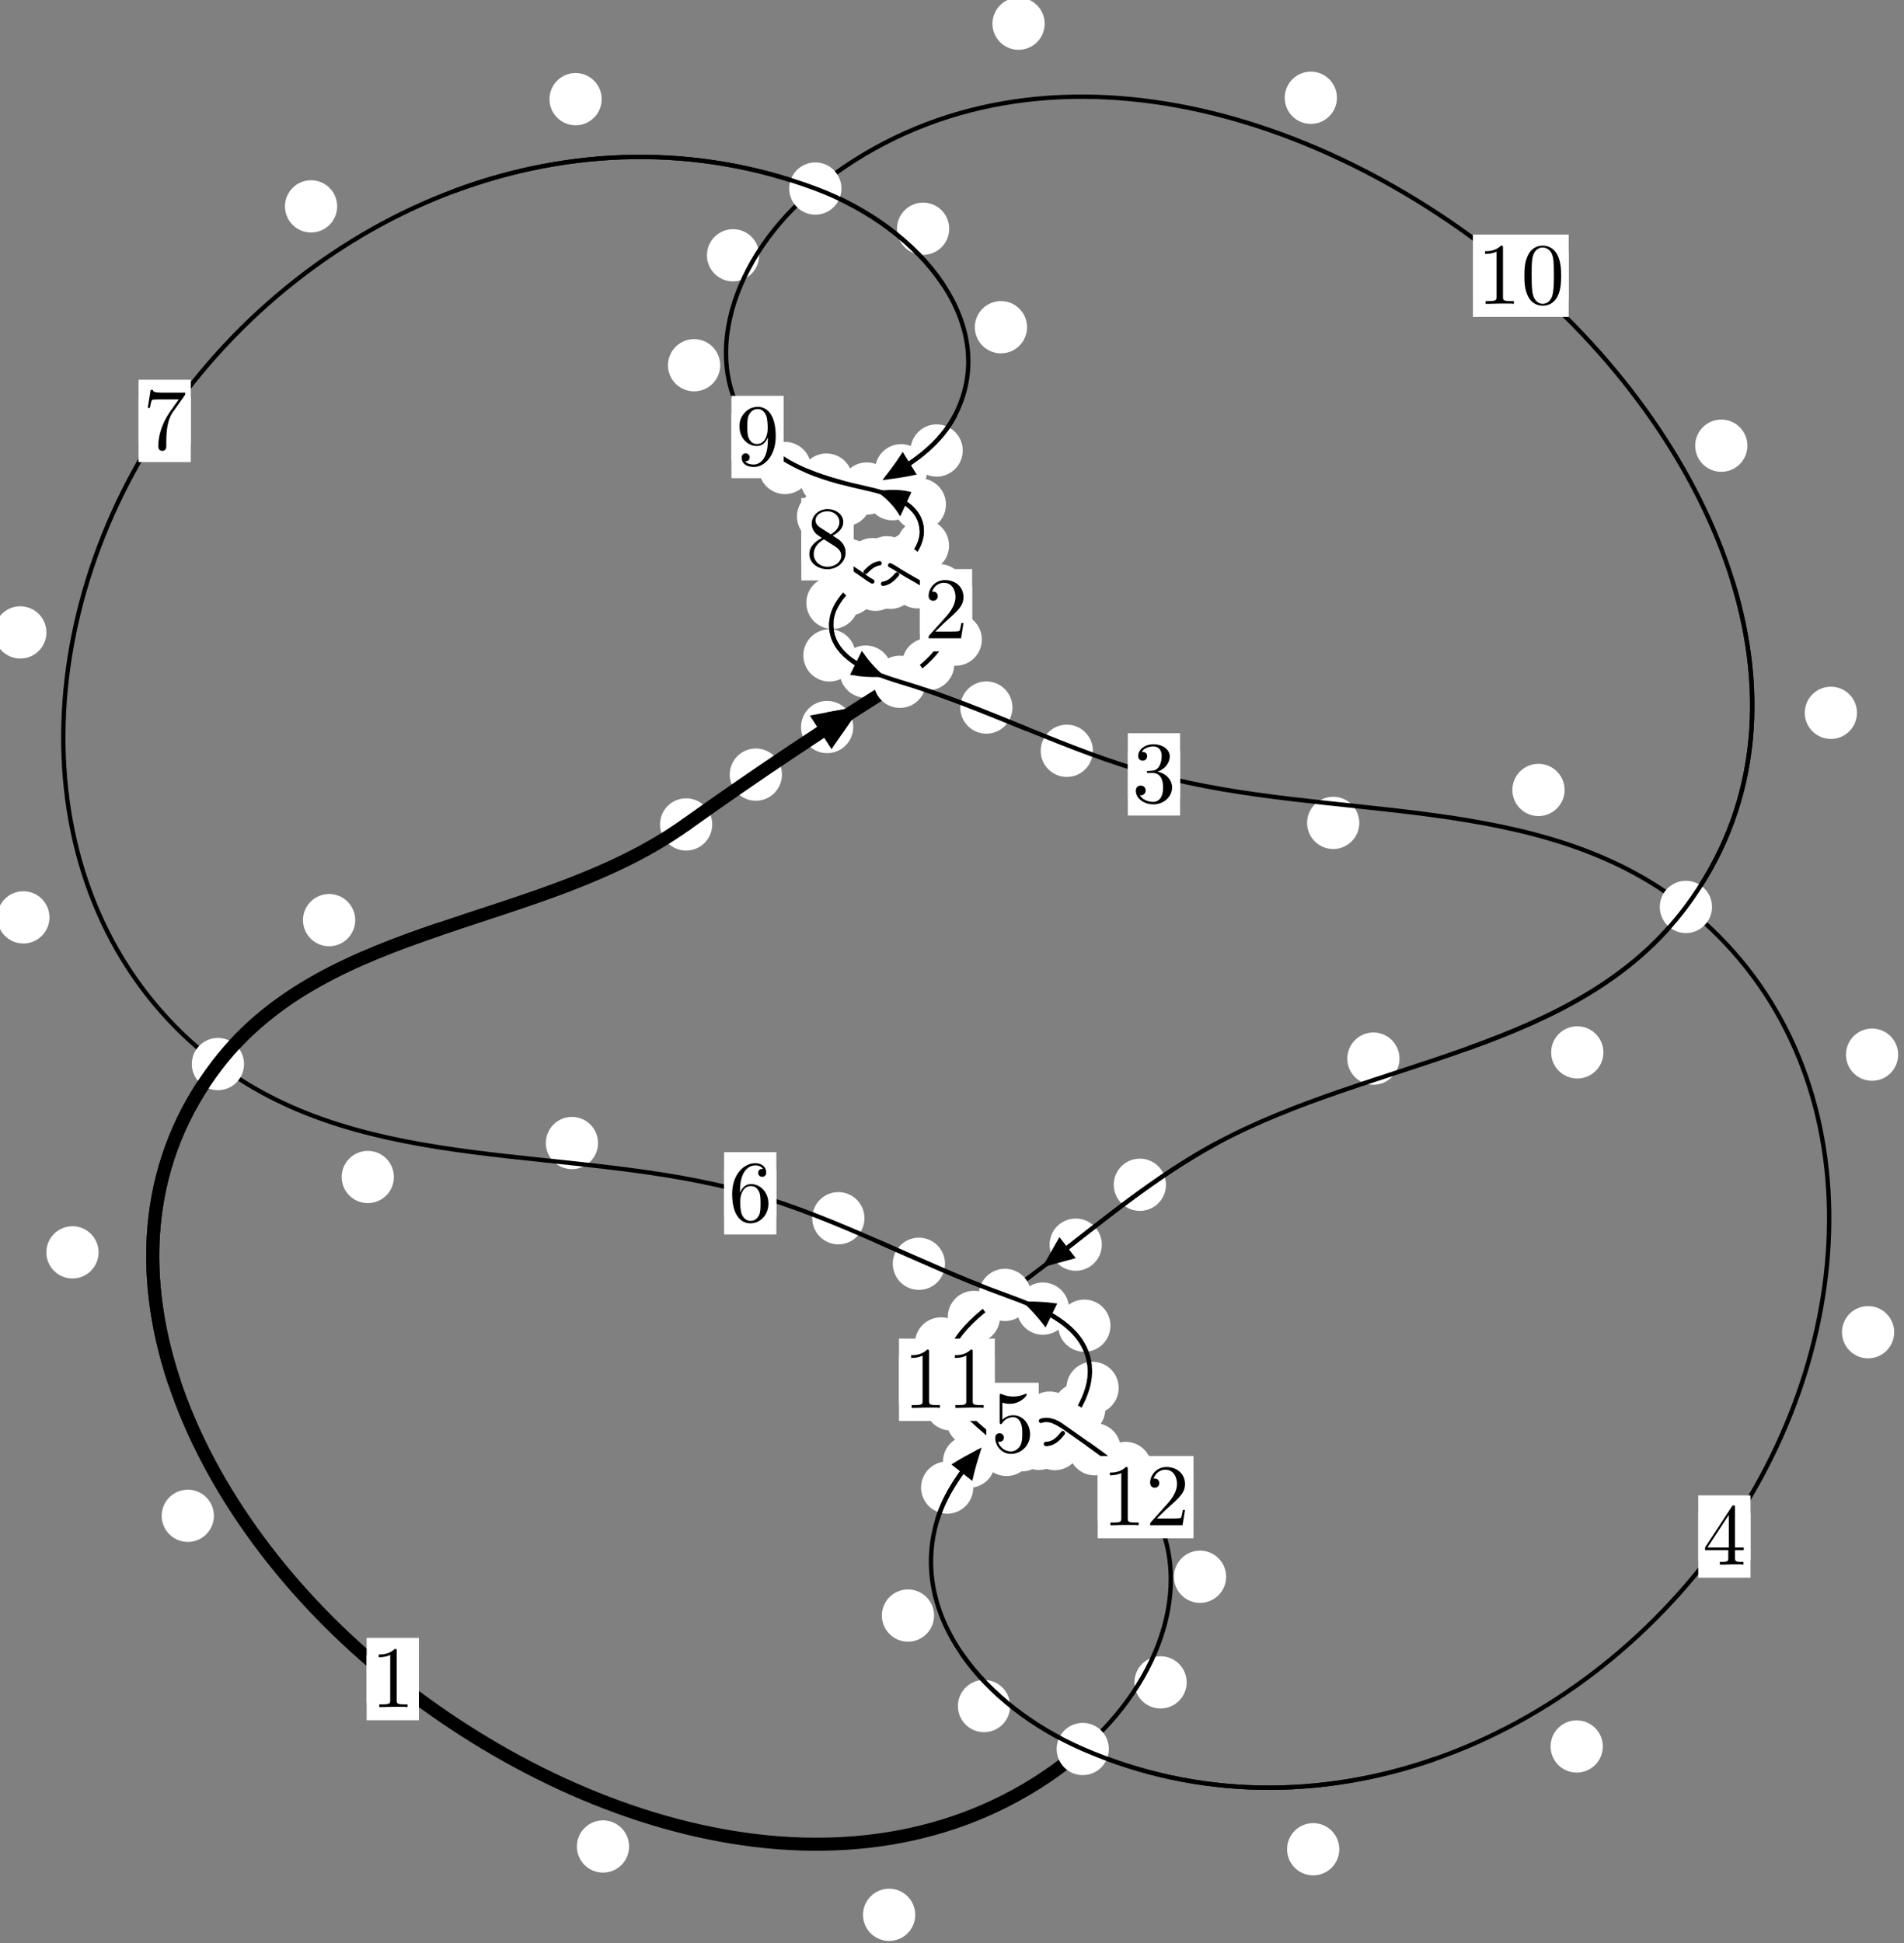 <?xml version="1.0"?>
<!-- Created by MetaPost 1.999 on 2021.07.06:0016 -->
<svg version="1.1" xmlns="http://www.w3.org/2000/svg" xmlns:xlink="http://www.w3.org/1999/xlink" width="217.934" height="222.336" viewBox="0 0 217.934 222.336">
<rect x="0" y="0" width="217.934" height="222.336" fill="#808080" stroke="none"/>
<!-- Original BoundingBox: -103.665878 -144.059128 114.268387 78.277130 -->
  <defs>
    <g transform="scale(0.01,0.01)" id="GLYPHcmr10_48">
      <path style="fill-rule: evenodd;" d="M460 -320C460 -400,455 -480,420 -554C374 -650,292 -666,250 -666C190 -666,117 -640,76 -547C44 -478,39 -400,39 -320C39 -245,43 -155,84 -79C127 2,200 22,249 22C303 22,379 1,423 -94C455 -163,460 -241,460 -320M249 -0C210 -0,151 -25,133 -121C122 -181,122 -273,122 -332C122 -396,122 -462,130 -516C149 -635,224 -644,249 -644C282 -644,348 -626,367 -527C377 -471,377 -395,377 -332C377 -257,377 -189,366 -125C351 -30,294 -0,249 -0"></path>
    </g>
    <g transform="scale(0.01,0.01)" id="GLYPHcmr10_49">
      <path style="fill-rule: evenodd;" d="M294 -640C294 -664,294 -666,271 -666C209 -602,121 -602,89 -602L89 -571C109 -571,168 -571,220 -597L220 -79C220 -43,217 -31,127 -31L95 -31L95 -0L257 -0L130 -3L217 -3L257 -3L297 -3L384 -3L419 -0L419 -31L387 -31C297 -31,294 -42,294 -79"></path>
    </g>
    <g transform="scale(0.01,0.01)" id="GLYPHcmr10_50">
      <path style="fill-rule: evenodd;" d="M127 -77L233 -180C389 -318,449 -372,449 -472C449 -586,359 -666,237 -666C124 -666,50 -574,50 -485C50 -429,100 -429,103 -429C120 -429,155 -441,155 -482C155 -508,137 -534,102 -534C94 -534,92 -534,89 -533C112 -598,166 -635,224 -635C315 -635,358 -554,358 -472C358 -392,308 -313,253 -251L61 -37C50 -26,50 -24,50 -0L421 -0L449 -174L424 -174C419 -144,412 -100,402 -85C395 -77,329 -77,307 -77"></path>
    </g>
    <g transform="scale(0.01,0.01)" id="GLYPHcmr10_51">
      <path style="fill-rule: evenodd;" d="M290 -352C372 -379,430 -449,430 -528C430 -610,342 -666,246 -666C145 -666,69 -606,69 -530C69 -497,91 -478,120 -478C151 -478,171 -500,171 -529C171 -579,124 -579,109 -579C140 -628,206 -641,242 -641C283 -641,338 -619,338 -529C338 -517,336 -459,310 -415C280 -367,246 -364,221 -363C213 -362,189 -360,182 -360C174 -359,167 -358,167 -348C167 -337,174 -337,191 -337L235 -337C317 -337,354 -269,354 -171C354 -35,285 -6,241 -6C198 -6,123 -23,88 -82C123 -77,154 -99,154 -137C154 -173,127 -193,98 -193C74 -193,42 -179,42 -135C42 -44,135 22,244 22C366 22,457 -69,457 -171C457 -253,394 -331,290 -352"></path>
    </g>
    <g transform="scale(0.01,0.01)" id="GLYPHcmr10_52">
      <path style="fill-rule: evenodd;" d="M294 -165L294 -78C294 -42,292 -31,218 -31L197 -31L197 -0L332 -0L238 -3L290 -3L332 -3L374 -3L427 -3L468 -0L468 -31L447 -31C373 -31,371 -42,371 -78L371 -165L471 -165L471 -196L371 -196L371 -651C371 -671,371 -677,355 -677C346 -677,343 -677,335 -665L28 -196L28 -165M300 -196L56 -196L300 -569"></path>
    </g>
    <g transform="scale(0.01,0.01)" id="GLYPHcmr10_53">
      <path style="fill-rule: evenodd;" d="M449 -201C449 -320,367 -420,259 -420C211 -420,168 -404,132 -369L132 -564C152 -558,185 -551,217 -551C340 -551,410 -642,410 -655C410 -661,407 -666,400 -666C399 -666,397 -666,392 -663C372 -654,323 -634,256 -634C216 -634,170 -641,123 -662C115 -665,113 -665,111 -665C101 -665,101 -657,101 -641L101 -345C101 -327,101 -319,115 -319C122 -319,124 -322,128 -328C139 -344,176 -398,257 -398C309 -398,334 -352,342 -334C358 -297,360 -258,360 -208C360 -173,360 -113,336 -71C312 -32,275 -6,229 -6C156 -6,99 -59,82 -118C85 -117,88 -116,99 -116C132 -116,149 -141,149 -165C149 -189,132 -214,99 -214C85 -214,50 -207,50 -161C50 -75,119 22,231 22C347 22,449 -74,449 -201"></path>
    </g>
    <g transform="scale(0.01,0.01)" id="GLYPHcmr10_54">
      <path style="fill-rule: evenodd;" d="M132 -328L132 -352C132 -605,256 -641,307 -641C331 -641,373 -635,395 -601C380 -601,340 -601,340 -556C340 -525,364 -510,386 -510C402 -510,432 -519,432 -558C432 -618,388 -666,305 -666C177 -666,42 -537,42 -316C42 -49,158 22,251 22C362 22,457 -72,457 -204C457 -331,368 -427,257 -427C189 -427,152 -376,132 -328M251 -6C188 -6,158 -66,152 -81C134 -128,134 -208,134 -226C134 -304,166 -404,256 -404C272 -404,318 -404,349 -342C367 -305,367 -254,367 -205C367 -157,367 -107,350 -71C320 -11,274 -6,251 -6"></path>
    </g>
    <g transform="scale(0.01,0.01)" id="GLYPHcmr10_55">
      <path style="fill-rule: evenodd;" d="M476 -609C485 -621,485 -623,485 -644L242 -644C120 -644,118 -657,114 -676L89 -676L56 -470L81 -470C84 -486,93 -549,106 -561C113 -567,191 -567,204 -567L411 -567C400 -551,321 -442,299 -409C209 -274,176 -135,176 -33C176 -23,176 22,222 22C268 22,268 -23,268 -33L268 -84C268 -139,271 -194,279 -248C283 -271,297 -357,341 -419"></path>
    </g>
    <g transform="scale(0.01,0.01)" id="GLYPHcmr10_56">
      <path style="fill-rule: evenodd;" d="M163 -457C117 -487,113 -521,113 -538C113 -599,178 -641,249 -641C322 -641,386 -589,386 -517C386 -460,347 -412,287 -377M309 -362C381 -399,430 -451,430 -517C430 -609,341 -666,250 -666C150 -666,69 -592,69 -499C69 -481,71 -436,113 -389C124 -377,161 -352,186 -335C128 -306,42 -250,42 -151C42 -45,144 22,249 22C362 22,457 -61,457 -168C457 -204,446 -249,408 -291C389 -312,373 -322,309 -362M209 -320L332 -242C360 -223,407 -193,407 -132C407 -58,332 -6,250 -6C164 -6,92 -68,92 -151C92 -209,124 -273,209 -320"></path>
    </g>
    <g transform="scale(0.01,0.01)" id="GLYPHcmr10_57">
      <path style="fill-rule: evenodd;" d="M367 -318L367 -286C367 -52,263 -6,205 -6C188 -6,134 -8,107 -42C151 -42,159 -71,159 -88C159 -119,135 -134,113 -134C97 -134,67 -125,67 -86C67 -19,121 22,206 22C335 22,457 -114,457 -329C457 -598,342 -666,253 -666C198 -666,149 -648,106 -603C65 -558,42 -516,42 -441C42 -316,130 -218,242 -218C303 -218,344 -260,367 -318M243 -241C227 -241,181 -241,150 -304C132 -341,132 -391,132 -440C132 -494,132 -541,153 -578C180 -628,218 -641,253 -641C299 -641,332 -607,349 -562C361 -530,365 -467,365 -421C365 -338,331 -241,243 -241"></path>
    </g>
  </defs>
  <path d="M89.502 88.622C89.502 87.83,89.187 87.069,88.627 86.509C88.066 85.949,87.306 85.634,86.514 85.634C85.721 85.634,84.961 85.949,84.4 86.509C83.84 87.069,83.525 87.83,83.525 88.622C83.525 89.415,83.84 90.175,84.4 90.736C84.961 91.296,85.721 91.611,86.514 91.611C87.306 91.611,88.066 91.296,88.627 90.736C89.187 90.175,89.502 89.415,89.502 88.622Z" style="fill: rgb(100%,100%,100%);stroke: none;"></path>
  <path d="M81.523 94.323C81.523 93.53,81.208 92.77,80.648 92.209C80.087 91.649,79.327 91.334,78.535 91.334C77.742 91.334,76.982 91.649,76.421 92.209C75.861 92.77,75.546 93.53,75.546 94.323C75.546 95.115,75.861 95.876,76.421 96.436C76.982 96.996,77.742 97.311,78.535 97.311C79.327 97.311,80.087 96.996,80.648 96.436C81.208 95.876,81.523 95.115,81.523 94.323Z" style="fill: rgb(100%,100%,100%);stroke: none;"></path>
  <path d="M109.227 75.986C109.227 75.193,108.912 74.433,108.352 73.873C107.791 73.312,107.031 72.997,106.238 72.997C105.446 72.997,104.686 73.312,104.125 73.873C103.565 74.433,103.25 75.193,103.25 75.986C103.25 76.779,103.565 77.539,104.125 78.099C104.686 78.66,105.446 78.975,106.238 78.975C107.031 78.975,107.791 78.66,108.352 78.099C108.912 77.539,109.227 76.779,109.227 75.986Z" style="fill: rgb(100%,100%,100%);stroke: none;"></path>
  <path d="M97.662 83.179C97.662 82.386,97.347 81.626,96.786 81.065C96.226 80.505,95.466 80.19,94.673 80.19C93.88 80.19,93.12 80.505,92.56 81.065C91.999 81.626,91.684 82.386,91.684 83.179C91.684 83.971,91.999 84.731,92.56 85.292C93.12 85.852,93.88 86.167,94.673 86.167C95.466 86.167,96.226 85.852,96.786 85.292C97.347 84.731,97.662 83.971,97.662 83.179Z" style="fill: rgb(100%,100%,100%);stroke: none;"></path>
  <path d="M110.51 67.528C110.51 66.735,110.195 65.975,109.635 65.415C109.074 64.854,108.314 64.539,107.521 64.539C106.729 64.539,105.969 64.854,105.408 65.415C104.848 65.975,104.533 66.735,104.533 67.528C104.533 68.321,104.848 69.081,105.408 69.641C105.969 70.202,106.729 70.517,107.521 70.517C108.314 70.517,109.074 70.202,109.635 69.641C110.195 69.081,110.51 68.321,110.51 67.528Z" style="fill: rgb(100%,100%,100%);stroke: none;"></path>
  <path d="M112.385 73.173C112.385 72.38,112.07 71.62,111.509 71.059C110.949 70.499,110.189 70.184,109.396 70.184C108.603 70.184,107.843 70.499,107.283 71.059C106.722 71.62,106.407 72.38,106.407 73.173C106.407 73.965,106.722 74.725,107.283 75.286C107.843 75.846,108.603 76.161,109.396 76.161C110.189 76.161,110.949 75.846,111.509 75.286C112.07 74.725,112.385 73.965,112.385 73.173Z" style="fill: rgb(100%,100%,100%);stroke: none;"></path>
  <path d="M105.263 64.874C105.263 64.082,104.948 63.321,104.388 62.761C103.827 62.2,103.067 61.886,102.274 61.886C101.482 61.886,100.722 62.2,100.161 62.761C99.601 63.321,99.286 64.082,99.286 64.874C99.286 65.667,99.601 66.427,100.161 66.988C100.722 67.548,101.482 67.863,102.274 67.863C103.067 67.863,103.827 67.548,104.388 66.988C104.948 66.427,105.263 65.667,105.263 64.874Z" style="fill: rgb(100%,100%,100%);stroke: none;"></path>
  <path d="M108.008 66.62C108.008 65.827,107.693 65.067,107.133 64.507C106.572 63.946,105.812 63.631,105.02 63.631C104.227 63.631,103.467 63.946,102.906 64.507C102.346 65.067,102.031 65.827,102.031 66.62C102.031 67.413,102.346 68.173,102.906 68.733C103.467 69.294,104.227 69.609,105.02 69.609C105.812 69.609,106.572 69.294,107.133 68.733C107.693 68.173,108.008 67.413,108.008 66.62Z" style="fill: rgb(100%,100%,100%);stroke: none;"></path>
  <path d="M102.855 64.546C102.855 63.753,102.54 62.993,101.98 62.433C101.419 61.872,100.659 61.557,99.867 61.557C99.074 61.557,98.314 61.872,97.753 62.433C97.193 62.993,96.878 63.753,96.878 64.546C96.878 65.339,97.193 66.099,97.753 66.659C98.314 67.22,99.074 67.535,99.867 67.535C100.659 67.535,101.419 67.22,101.98 66.659C102.54 66.099,102.855 65.339,102.855 64.546Z" style="fill: rgb(100%,100%,100%);stroke: none;"></path>
  <path d="M104.518 64.33C104.518 63.538,104.203 62.778,103.643 62.217C103.082 61.657,102.322 61.342,101.529 61.342C100.737 61.342,99.976 61.657,99.416 62.217C98.855 62.778,98.54 63.538,98.54 64.33C98.54 65.123,98.855 65.883,99.416 66.444C99.976 67.004,100.737 67.319,101.529 67.319C102.322 67.319,103.082 67.004,103.643 66.444C104.203 65.883,104.518 65.123,104.518 64.33Z" style="fill: rgb(100%,100%,100%);stroke: none;"></path>
  <path d="M100.183 67.429C100.183 66.636,99.868 65.876,99.307 65.316C98.747 64.755,97.987 64.44,97.194 64.44C96.401 64.44,95.641 64.755,95.081 65.316C94.52 65.876,94.205 66.636,94.205 67.429C94.205 68.222,94.52 68.982,95.081 69.542C95.641 70.103,96.401 70.418,97.194 70.418C97.987 70.418,98.747 70.103,99.307 69.542C99.868 68.982,100.183 68.222,100.183 67.429Z" style="fill: rgb(100%,100%,100%);stroke: none;"></path>
  <path d="M102.284 65.199C102.284 64.407,101.969 63.646,101.408 63.086C100.848 62.525,100.088 62.211,99.295 62.211C98.502 62.211,97.742 62.525,97.182 63.086C96.621 63.646,96.306 64.407,96.306 65.199C96.306 65.992,96.621 66.752,97.182 67.313C97.742 67.873,98.502 68.188,99.295 68.188C100.088 68.188,100.848 67.873,101.408 67.313C101.969 66.752,102.284 65.992,102.284 65.199Z" style="fill: rgb(100%,100%,100%);stroke: none;"></path>
  <path d="M97.928 74.983C97.928 74.191,97.613 73.43,97.053 72.87C96.492 72.31,95.732 71.995,94.939 71.995C94.147 71.995,93.386 72.31,92.826 72.87C92.266 73.43,91.951 74.191,91.951 74.983C91.951 75.776,92.266 76.536,92.826 77.097C93.386 77.657,94.147 77.972,94.939 77.972C95.732 77.972,96.492 77.657,97.053 77.097C97.613 76.536,97.928 75.776,97.928 74.983Z" style="fill: rgb(100%,100%,100%);stroke: none;"></path>
  <path d="M98.27 68.967C98.27 68.174,97.955 67.414,97.394 66.853C96.834 66.293,96.073 65.978,95.281 65.978C94.488 65.978,93.728 66.293,93.167 66.853C92.607 67.414,92.292 68.174,92.292 68.967C92.292 69.759,92.607 70.519,93.167 71.08C93.728 71.64,94.488 71.955,95.281 71.955C96.073 71.955,96.834 71.64,97.394 71.08C97.955 70.519,98.27 69.759,98.27 68.967Z" style="fill: rgb(100%,100%,100%);stroke: none;"></path>
  <path d="M115.888 80.95C115.888 80.157,115.573 79.397,115.013 78.836C114.452 78.276,113.692 77.961,112.899 77.961C112.107 77.961,111.347 78.276,110.786 78.836C110.226 79.397,109.911 80.157,109.911 80.95C109.911 81.742,110.226 82.503,110.786 83.063C111.347 83.624,112.107 83.938,112.899 83.938C113.692 83.938,114.452 83.624,115.013 83.063C115.573 82.503,115.888 81.742,115.888 80.95Z" style="fill: rgb(100%,100%,100%);stroke: none;"></path>
  <path d="M102.082 76.836C102.082 76.043,101.767 75.283,101.207 74.723C100.646 74.162,99.886 73.847,99.094 73.847C98.301 73.847,97.541 74.162,96.98 74.723C96.42 75.283,96.105 76.043,96.105 76.836C96.105 77.629,96.42 78.389,96.98 78.949C97.541 79.51,98.301 79.825,99.094 79.825C99.886 79.825,100.646 79.51,101.207 78.949C101.767 78.389,102.082 77.629,102.082 76.836Z" style="fill: rgb(100%,100%,100%);stroke: none;"></path>
  <path d="M155.588 94.146C155.588 93.353,155.273 92.593,154.713 92.032C154.152 91.472,153.392 91.157,152.599 91.157C151.807 91.157,151.047 91.472,150.486 92.032C149.926 92.593,149.611 93.353,149.611 94.146C149.611 94.938,149.926 95.698,150.486 96.259C151.047 96.819,151.807 97.134,152.599 97.134C153.392 97.134,154.152 96.819,154.713 96.259C155.273 95.698,155.588 94.938,155.588 94.146Z" style="fill: rgb(100%,100%,100%);stroke: none;"></path>
  <path d="M125.096 85.897C125.096 85.104,124.781 84.344,124.22 83.784C123.66 83.223,122.899 82.908,122.107 82.908C121.314 82.908,120.554 83.223,119.993 83.784C119.433 84.344,119.118 85.104,119.118 85.897C119.118 86.69,119.433 87.45,119.993 88.01C120.554 88.571,121.314 88.886,122.107 88.886C122.899 88.886,123.66 88.571,124.22 88.01C124.781 87.45,125.096 86.69,125.096 85.897Z" style="fill: rgb(100%,100%,100%);stroke: none;"></path>
  <path d="M217.268 120.662C217.268 119.869,216.953 119.109,216.393 118.548C215.832 117.988,215.072 117.673,214.28 117.673C213.487 117.673,212.727 117.988,212.166 118.548C211.606 119.109,211.291 119.869,211.291 120.662C211.291 121.454,211.606 122.214,212.166 122.775C212.727 123.335,213.487 123.65,214.28 123.65C215.072 123.65,215.832 123.335,216.393 122.775C216.953 122.214,217.268 121.454,217.268 120.662Z" style="fill: rgb(100%,100%,100%);stroke: none;"></path>
  <path d="M179.085 90.374C179.085 89.582,178.77 88.822,178.209 88.261C177.649 87.701,176.889 87.386,176.096 87.386C175.303 87.386,174.543 87.701,173.983 88.261C173.422 88.822,173.107 89.582,173.107 90.374C173.107 91.167,173.422 91.927,173.983 92.488C174.543 93.048,175.303 93.363,176.096 93.363C176.889 93.363,177.649 93.048,178.209 92.488C178.77 91.927,179.085 91.167,179.085 90.374Z" style="fill: rgb(100%,100%,100%);stroke: none;"></path>
  <path d="M183.46 199.807C183.46 199.015,183.145 198.255,182.584 197.694C182.024 197.134,181.264 196.819,180.471 196.819C179.678 196.819,178.918 197.134,178.358 197.694C177.797 198.255,177.482 199.015,177.482 199.807C177.482 200.6,177.797 201.36,178.358 201.921C178.918 202.481,179.678 202.796,180.471 202.796C181.264 202.796,182.024 202.481,182.584 201.921C183.145 201.36,183.46 200.6,183.46 199.807Z" style="fill: rgb(100%,100%,100%);stroke: none;"></path>
  <path d="M216.813 152.415C216.813 151.623,216.498 150.863,215.937 150.302C215.377 149.742,214.617 149.427,213.824 149.427C213.031 149.427,212.271 149.742,211.711 150.302C211.15 150.863,210.835 151.623,210.835 152.415C210.835 153.208,211.15 153.968,211.711 154.529C212.271 155.089,213.031 155.404,213.824 155.404C214.617 155.404,215.377 155.089,215.937 154.529C216.498 153.968,216.813 153.208,216.813 152.415Z" style="fill: rgb(100%,100%,100%);stroke: none;"></path>
  <path d="M115.621 195.185C115.621 194.392,115.306 193.632,114.745 193.072C114.185 192.511,113.425 192.196,112.632 192.196C111.839 192.196,111.079 192.511,110.519 193.072C109.958 193.632,109.643 194.392,109.643 195.185C109.643 195.978,109.958 196.738,110.519 197.298C111.079 197.859,111.839 198.174,112.632 198.174C113.425 198.174,114.185 197.859,114.745 197.298C115.306 196.738,115.621 195.978,115.621 195.185Z" style="fill: rgb(100%,100%,100%);stroke: none;"></path>
  <path d="M153.297 211.566C153.297 210.774,152.982 210.014,152.422 209.453C151.861 208.893,151.101 208.578,150.309 208.578C149.516 208.578,148.756 208.893,148.195 209.453C147.635 210.014,147.32 210.774,147.32 211.566C147.32 212.359,147.635 213.119,148.195 213.68C148.756 214.24,149.516 214.555,150.309 214.555C151.101 214.555,151.861 214.24,152.422 213.68C152.982 213.119,153.297 212.359,153.297 211.566Z" style="fill: rgb(100%,100%,100%);stroke: none;"></path>
  <path d="M111.403 170.189C111.403 169.396,111.088 168.636,110.528 168.076C109.967 167.515,109.207 167.2,108.415 167.2C107.622 167.2,106.862 167.515,106.301 168.076C105.741 168.636,105.426 169.396,105.426 170.189C105.426 170.982,105.741 171.742,106.301 172.302C106.862 172.863,107.622 173.178,108.415 173.178C109.207 173.178,109.967 172.863,110.528 172.302C111.088 171.742,111.403 170.982,111.403 170.189Z" style="fill: rgb(100%,100%,100%);stroke: none;"></path>
  <path d="M106.917 184.83C106.917 184.038,106.602 183.277,106.041 182.717C105.481 182.157,104.721 181.842,103.928 181.842C103.135 181.842,102.375 182.157,101.815 182.717C101.254 183.277,100.939 184.038,100.939 184.83C100.939 185.623,101.254 186.383,101.815 186.944C102.375 187.504,103.135 187.819,103.928 187.819C104.721 187.819,105.481 187.504,106.041 186.944C106.602 186.383,106.917 185.623,106.917 184.83Z" style="fill: rgb(100%,100%,100%);stroke: none;"></path>
  <path d="M117.106 163.605C117.106 162.813,116.791 162.052,116.23 161.492C115.67 160.931,114.91 160.617,114.117 160.617C113.324 160.617,112.564 160.931,112.004 161.492C111.443 162.052,111.128 162.813,111.128 163.605C111.128 164.398,111.443 165.158,112.004 165.719C112.564 166.279,113.324 166.594,114.117 166.594C114.91 166.594,115.67 166.279,116.23 165.719C116.791 165.158,117.106 164.398,117.106 163.605Z" style="fill: rgb(100%,100%,100%);stroke: none;"></path>
  <path d="M113.912 167.221C113.912 166.429,113.597 165.668,113.037 165.108C112.476 164.547,111.716 164.232,110.924 164.232C110.131 164.232,109.371 164.547,108.81 165.108C108.25 165.668,107.935 166.429,107.935 167.221C107.935 168.014,108.25 168.774,108.81 169.335C109.371 169.895,110.131 170.21,110.924 170.21C111.716 170.21,112.476 169.895,113.037 169.335C113.597 168.774,113.912 168.014,113.912 167.221Z" style="fill: rgb(100%,100%,100%);stroke: none;"></path>
  <path d="M119.638 162.967C119.638 162.174,119.323 161.414,118.762 160.853C118.202 160.293,117.442 159.978,116.649 159.978C115.856 159.978,115.096 160.293,114.536 160.853C113.975 161.414,113.66 162.174,113.66 162.967C113.66 163.76,113.975 164.52,114.536 165.08C115.096 165.641,115.856 165.956,116.649 165.956C117.442 165.956,118.202 165.641,118.762 165.08C119.323 164.52,119.638 163.76,119.638 162.967Z" style="fill: rgb(100%,100%,100%);stroke: none;"></path>
  <path d="M117.888 162.824C117.888 162.032,117.573 161.272,117.013 160.711C116.452 160.151,115.692 159.836,114.899 159.836C114.107 159.836,113.347 160.151,112.786 160.711C112.226 161.272,111.911 162.032,111.911 162.824C111.911 163.617,112.226 164.377,112.786 164.938C113.347 165.498,114.107 165.813,114.899 165.813C115.692 165.813,116.452 165.498,117.013 164.938C117.573 164.377,117.888 163.617,117.888 162.824Z" style="fill: rgb(100%,100%,100%);stroke: none;"></path>
  <path d="M121.299 164.602C121.299 163.81,120.984 163.049,120.424 162.489C119.863 161.928,119.103 161.614,118.311 161.614C117.518 161.614,116.758 161.928,116.197 162.489C115.637 163.049,115.322 163.81,115.322 164.602C115.322 165.395,115.637 166.155,116.197 166.716C116.758 167.276,117.518 167.591,118.311 167.591C119.103 167.591,119.863 167.276,120.424 166.716C120.984 166.155,121.299 165.395,121.299 164.602Z" style="fill: rgb(100%,100%,100%);stroke: none;"></path>
  <path d="M120.213 163.509C120.213 162.716,119.898 161.956,119.337 161.396C118.777 160.835,118.017 160.52,117.224 160.52C116.431 160.52,115.671 160.835,115.111 161.396C114.55 161.956,114.235 162.716,114.235 163.509C114.235 164.302,114.55 165.062,115.111 165.622C115.671 166.183,116.431 166.498,117.224 166.498C118.017 166.498,118.777 166.183,119.337 165.622C119.898 165.062,120.213 164.302,120.213 163.509Z" style="fill: rgb(100%,100%,100%);stroke: none;"></path>
  <path d="M123.725 165.21C123.725 164.417,123.41 163.657,122.85 163.097C122.289 162.536,121.529 162.221,120.736 162.221C119.944 162.221,119.183 162.536,118.623 163.097C118.063 163.657,117.748 164.417,117.748 165.21C117.748 166.003,118.063 166.763,118.623 167.323C119.183 167.884,119.944 168.199,120.736 168.199C121.529 168.199,122.289 167.884,122.85 167.323C123.41 166.763,123.725 166.003,123.725 165.21Z" style="fill: rgb(100%,100%,100%);stroke: none;"></path>
  <path d="M121.912 165.186C121.912 164.393,121.597 163.633,121.037 163.073C120.476 162.512,119.716 162.197,118.924 162.197C118.131 162.197,117.371 162.512,116.81 163.073C116.25 163.633,115.935 164.393,115.935 165.186C115.935 165.979,116.25 166.739,116.81 167.299C117.371 167.86,118.131 168.175,118.924 168.175C119.716 168.175,120.476 167.86,121.037 167.299C121.597 166.739,121.912 165.979,121.912 165.186Z" style="fill: rgb(100%,100%,100%);stroke: none;"></path>
  <path d="M126.514 161.207C126.514 160.415,126.199 159.654,125.638 159.094C125.078 158.533,124.318 158.219,123.525 158.219C122.732 158.219,121.972 158.533,121.412 159.094C120.851 159.654,120.536 160.415,120.536 161.207C120.536 162,120.851 162.76,121.412 163.321C121.972 163.881,122.732 164.196,123.525 164.196C124.318 164.196,125.078 163.881,125.638 163.321C126.199 162.76,126.514 162,126.514 161.207Z" style="fill: rgb(100%,100%,100%);stroke: none;"></path>
  <path d="M124.425 164.315C124.425 163.523,124.11 162.763,123.55 162.202C122.99 161.642,122.229 161.327,121.437 161.327C120.644 161.327,119.884 161.642,119.323 162.202C118.763 162.763,118.448 163.523,118.448 164.315C118.448 165.108,118.763 165.868,119.323 166.429C119.884 166.989,120.644 167.304,121.437 167.304C122.229 167.304,122.99 166.989,123.55 166.429C124.11 165.868,124.425 165.108,124.425 164.315Z" style="fill: rgb(100%,100%,100%);stroke: none;"></path>
  <path d="M127.103 151.669C127.103 150.877,126.788 150.117,126.227 149.556C125.667 148.996,124.907 148.681,124.114 148.681C123.321 148.681,122.561 148.996,122.001 149.556C121.44 150.117,121.125 150.877,121.125 151.669C121.125 152.462,121.44 153.222,122.001 153.783C122.561 154.343,123.321 154.658,124.114 154.658C124.907 154.658,125.667 154.343,126.227 153.783C126.788 153.222,127.103 152.462,127.103 151.669Z" style="fill: rgb(100%,100%,100%);stroke: none;"></path>
  <path d="M128.046 158.787C128.046 157.994,127.731 157.234,127.17 156.673C126.61 156.113,125.85 155.798,125.057 155.798C124.264 155.798,123.504 156.113,122.944 156.673C122.383 157.234,122.068 157.994,122.068 158.787C122.068 159.579,122.383 160.339,122.944 160.9C123.504 161.46,124.264 161.775,125.057 161.775C125.85 161.775,126.61 161.46,127.17 160.9C127.731 160.339,128.046 159.579,128.046 158.787Z" style="fill: rgb(100%,100%,100%);stroke: none;"></path>
  <path d="M108.166 144.584C108.166 143.792,107.851 143.031,107.291 142.471C106.73 141.91,105.97 141.596,105.177 141.596C104.385 141.596,103.625 141.91,103.064 142.471C102.504 143.031,102.189 143.792,102.189 144.584C102.189 145.377,102.504 146.137,103.064 146.698C103.625 147.258,104.385 147.573,105.177 147.573C105.97 147.573,106.73 147.258,107.291 146.698C107.851 146.137,108.166 145.377,108.166 144.584Z" style="fill: rgb(100%,100%,100%);stroke: none;"></path>
  <path d="M122.357 149.716C122.357 148.923,122.042 148.163,121.481 147.603C120.921 147.042,120.161 146.727,119.368 146.727C118.575 146.727,117.815 147.042,117.255 147.603C116.694 148.163,116.379 148.923,116.379 149.716C116.379 150.509,116.694 151.269,117.255 151.829C117.815 152.39,118.575 152.705,119.368 152.705C120.161 152.705,120.921 152.39,121.481 151.829C122.042 151.269,122.357 150.509,122.357 149.716Z" style="fill: rgb(100%,100%,100%);stroke: none;"></path>
  <path d="M68.452 130.77C68.452 129.978,68.138 129.218,67.577 128.657C67.017 128.097,66.256 127.782,65.464 127.782C64.671 127.782,63.911 128.097,63.35 128.657C62.79 129.218,62.475 129.978,62.475 130.77C62.475 131.563,62.79 132.323,63.35 132.884C63.911 133.444,64.671 133.759,65.464 133.759C66.256 133.759,67.017 133.444,67.577 132.884C68.138 132.323,68.452 131.563,68.452 130.77Z" style="fill: rgb(100%,100%,100%);stroke: none;"></path>
  <path d="M98.948 139.373C98.948 138.581,98.633 137.82,98.073 137.26C97.513 136.7,96.752 136.385,95.96 136.385C95.167 136.385,94.407 136.7,93.846 137.26C93.286 137.82,92.971 138.581,92.971 139.373C92.971 140.166,93.286 140.926,93.846 141.487C94.407 142.047,95.167 142.362,95.96 142.362C96.752 142.362,97.513 142.047,98.073 141.487C98.633 140.926,98.948 140.166,98.948 139.373Z" style="fill: rgb(100%,100%,100%);stroke: none;"></path>
  <path d="M5.66 104.954C5.66 104.161,5.345 103.401,4.784 102.84C4.224 102.28,3.464 101.965,2.671 101.965C1.878 101.965,1.118 102.28,0.557 102.84C-0.003 103.401,-0.318 104.161,-0.318 104.954C-0.318 105.746,-0.003 106.507,0.557 107.067C1.118 107.627,1.878 107.942,2.671 107.942C3.464 107.942,4.224 107.627,4.784 107.067C5.345 106.507,5.66 105.746,5.66 104.954Z" style="fill: rgb(100%,100%,100%);stroke: none;"></path>
  <path d="M45.085 134.658C45.085 133.865,44.77 133.105,44.21 132.545C43.649 131.984,42.889 131.669,42.096 131.669C41.304 131.669,40.543 131.984,39.983 132.545C39.422 133.105,39.108 133.865,39.108 134.658C39.108 135.451,39.422 136.211,39.983 136.771C40.543 137.332,41.304 137.647,42.096 137.647C42.889 137.647,43.649 137.332,44.21 136.771C44.77 136.211,45.085 135.451,45.085 134.658Z" style="fill: rgb(100%,100%,100%);stroke: none;"></path>
  <path d="M38.593 23.61C38.593 22.818,38.279 22.057,37.718 21.497C37.158 20.936,36.397 20.622,35.605 20.622C34.812 20.622,34.052 20.936,33.491 21.497C32.931 22.057,32.616 22.818,32.616 23.61C32.616 24.403,32.931 25.163,33.491 25.724C34.052 26.284,34.812 26.599,35.605 26.599C36.397 26.599,37.158 26.284,37.718 25.724C38.279 25.163,38.593 24.403,38.593 23.61Z" style="fill: rgb(100%,100%,100%);stroke: none;"></path>
  <path d="M5.312 72.353C5.312 71.56,4.997 70.8,4.436 70.24C3.876 69.679,3.116 69.364,2.323 69.364C1.53 69.364,0.77 69.679,0.21 70.24C-0.351 70.8,-0.666 71.56,-0.666 72.353C-0.666 73.146,-0.351 73.906,0.21 74.466C0.77 75.027,1.53 75.342,2.323 75.342C3.116 75.342,3.876 75.027,4.436 74.466C4.997 73.906,5.312 73.146,5.312 72.353Z" style="fill: rgb(100%,100%,100%);stroke: none;"></path>
  <path d="M108.649 26.168C108.649 25.375,108.334 24.615,107.773 24.055C107.213 23.494,106.453 23.179,105.66 23.179C104.867 23.179,104.107 23.494,103.547 24.055C102.986 24.615,102.671 25.375,102.671 26.168C102.671 26.961,102.986 27.721,103.547 28.281C104.107 28.842,104.867 29.157,105.66 29.157C106.453 29.157,107.213 28.842,107.773 28.281C108.334 27.721,108.649 26.961,108.649 26.168Z" style="fill: rgb(100%,100%,100%);stroke: none;"></path>
  <path d="M68.871 11.345C68.871 10.552,68.556 9.792,67.995 9.232C67.435 8.671,66.675 8.356,65.882 8.356C65.089 8.356,64.329 8.671,63.769 9.232C63.208 9.792,62.893 10.552,62.893 11.345C62.893 12.138,63.208 12.898,63.769 13.458C64.329 14.019,65.089 14.334,65.882 14.334C66.675 14.334,67.435 14.019,67.995 13.458C68.556 12.898,68.871 12.138,68.871 11.345Z" style="fill: rgb(100%,100%,100%);stroke: none;"></path>
  <path d="M110.197 51.542C110.197 50.749,109.882 49.989,109.321 49.428C108.761 48.868,108.001 48.553,107.208 48.553C106.415 48.553,105.655 48.868,105.095 49.428C104.534 49.989,104.219 50.749,104.219 51.542C104.219 52.334,104.534 53.094,105.095 53.655C105.655 54.215,106.415 54.53,107.208 54.53C108.001 54.53,108.761 54.215,109.321 53.655C109.882 53.094,110.197 52.334,110.197 51.542Z" style="fill: rgb(100%,100%,100%);stroke: none;"></path>
  <path d="M117.559 37.435C117.559 36.643,117.244 35.882,116.683 35.322C116.123 34.762,115.362 34.447,114.57 34.447C113.777 34.447,113.017 34.762,112.456 35.322C111.896 35.882,111.581 36.643,111.581 37.435C111.581 38.228,111.896 38.988,112.456 39.549C113.017 40.109,113.777 40.424,114.57 40.424C115.362 40.424,116.123 40.109,116.683 39.549C117.244 38.988,117.559 38.228,117.559 37.435Z" style="fill: rgb(100%,100%,100%);stroke: none;"></path>
  <path d="M99.706 57.213C99.706 56.42,99.391 55.66,98.831 55.1C98.27 54.539,97.51 54.224,96.717 54.224C95.925 54.224,95.164 54.539,94.604 55.1C94.043 55.66,93.728 56.42,93.728 57.213C93.728 58.006,94.043 58.766,94.604 59.326C95.164 59.887,95.925 60.202,96.717 60.202C97.51 60.202,98.27 59.887,98.831 59.326C99.391 58.766,99.706 58.006,99.706 57.213Z" style="fill: rgb(100%,100%,100%);stroke: none;"></path>
  <path d="M106.134 53.8C106.134 53.007,105.819 52.247,105.259 51.687C104.698 51.126,103.938 50.811,103.146 50.811C102.353 50.811,101.593 51.126,101.032 51.687C100.472 52.247,100.157 53.007,100.157 53.8C100.157 54.593,100.472 55.353,101.032 55.913C101.593 56.474,102.353 56.789,103.146 56.789C103.938 56.789,104.698 56.474,105.259 55.913C105.819 55.353,106.134 54.593,106.134 53.8Z" style="fill: rgb(100%,100%,100%);stroke: none;"></path>
  <path d="M98.076 63.667C98.076 62.874,97.761 62.114,97.201 61.553C96.64 60.993,95.88 60.678,95.087 60.678C94.295 60.678,93.535 60.993,92.974 61.553C92.414 62.114,92.099 62.874,92.099 63.667C92.099 64.459,92.414 65.219,92.974 65.78C93.535 66.34,94.295 66.655,95.087 66.655C95.88 66.655,96.64 66.34,97.201 65.78C97.761 65.219,98.076 64.459,98.076 63.667Z" style="fill: rgb(100%,100%,100%);stroke: none;"></path>
  <path d="M97.199 59.084C97.199 58.291,96.885 57.531,96.324 56.971C95.764 56.41,95.003 56.095,94.211 56.095C93.418 56.095,92.658 56.41,92.097 56.971C91.537 57.531,91.222 58.291,91.222 59.084C91.222 59.877,91.537 60.637,92.097 61.197C92.658 61.758,93.418 62.073,94.211 62.073C95.003 62.073,95.764 61.758,96.324 61.197C96.885 60.637,97.199 59.877,97.199 59.084Z" style="fill: rgb(100%,100%,100%);stroke: none;"></path>
  <path d="M102.446 66.303C102.446 65.511,102.131 64.751,101.57 64.19C101.01 63.63,100.25 63.315,99.457 63.315C98.664 63.315,97.904 63.63,97.344 64.19C96.783 64.751,96.468 65.511,96.468 66.303C96.468 67.096,96.783 67.856,97.344 68.417C97.904 68.977,98.664 69.292,99.457 69.292C100.25 69.292,101.01 68.977,101.57 68.417C102.131 67.856,102.446 67.096,102.446 66.303Z" style="fill: rgb(100%,100%,100%);stroke: none;"></path>
  <path d="M100.089 64.633C100.089 63.84,99.774 63.08,99.213 62.52C98.653 61.959,97.893 61.644,97.1 61.644C96.307 61.644,95.547 61.959,94.987 62.52C94.426 63.08,94.111 63.84,94.111 64.633C94.111 65.426,94.426 66.186,94.987 66.746C95.547 67.307,96.307 67.622,97.1 67.622C97.893 67.622,98.653 67.307,99.213 66.746C99.774 66.186,100.089 65.426,100.089 64.633Z" style="fill: rgb(100%,100%,100%);stroke: none;"></path>
  <path d="M104.894 66.679C104.894 65.887,104.579 65.127,104.019 64.566C103.458 64.006,102.698 63.691,101.906 63.691C101.113 63.691,100.353 64.006,99.792 64.566C99.232 65.127,98.917 65.887,98.917 66.679C98.917 67.472,99.232 68.232,99.792 68.793C100.353 69.353,101.113 69.668,101.906 69.668C102.698 69.668,103.458 69.353,104.019 68.793C104.579 68.232,104.894 67.472,104.894 66.679Z" style="fill: rgb(100%,100%,100%);stroke: none;"></path>
  <path d="M103.19 66.902C103.19 66.109,102.875 65.349,102.315 64.789C101.754 64.228,100.994 63.913,100.201 63.913C99.409 63.913,98.648 64.228,98.088 64.789C97.528 65.349,97.213 66.109,97.213 66.902C97.213 67.695,97.528 68.455,98.088 69.015C98.648 69.576,99.409 69.891,100.201 69.891C100.994 69.891,101.754 69.576,102.315 69.015C102.875 68.455,103.19 67.695,103.19 66.902Z" style="fill: rgb(100%,100%,100%);stroke: none;"></path>
  <path d="M107.195 63.886C107.195 63.094,106.88 62.334,106.32 61.773C105.759 61.213,104.999 60.898,104.206 60.898C103.414 60.898,102.654 61.213,102.093 61.773C101.533 62.334,101.218 63.094,101.218 63.886C101.218 64.679,101.533 65.439,102.093 66C102.654 66.56,103.414 66.875,104.206 66.875C104.999 66.875,105.759 66.56,106.32 66C106.88 65.439,107.195 64.679,107.195 63.886Z" style="fill: rgb(100%,100%,100%);stroke: none;"></path>
  <path d="M105.454 65.979C105.454 65.186,105.139 64.426,104.578 63.865C104.018 63.305,103.258 62.99,102.465 62.99C101.672 62.99,100.912 63.305,100.352 63.865C99.791 64.426,99.476 65.186,99.476 65.979C99.476 66.771,99.791 67.531,100.352 68.092C100.912 68.652,101.672 68.967,102.465 68.967C103.258 68.967,104.018 68.652,104.578 68.092C105.139 67.531,105.454 66.771,105.454 65.979Z" style="fill: rgb(100%,100%,100%);stroke: none;"></path>
  <path d="M108.275 57.716C108.275 56.923,107.96 56.163,107.399 55.602C106.839 55.042,106.079 54.727,105.286 54.727C104.493 54.727,103.733 55.042,103.173 55.602C102.612 56.163,102.297 56.923,102.297 57.716C102.297 58.508,102.612 59.268,103.173 59.829C103.733 60.389,104.493 60.704,105.286 60.704C106.079 60.704,106.839 60.389,107.399 59.829C107.96 59.268,108.275 58.508,108.275 57.716Z" style="fill: rgb(100%,100%,100%);stroke: none;"></path>
  <path d="M108.631 62.417C108.631 61.625,108.316 60.864,107.756 60.304C107.195 59.743,106.435 59.428,105.642 59.428C104.85 59.428,104.09 59.743,103.529 60.304C102.969 60.864,102.654 61.625,102.654 62.417C102.654 63.21,102.969 63.97,103.529 64.531C104.09 65.091,104.85 65.406,105.642 65.406C106.435 65.406,107.195 65.091,107.756 64.531C108.316 63.97,108.631 63.21,108.631 62.417Z" style="fill: rgb(100%,100%,100%);stroke: none;"></path>
  <path d="M97.581 54.866C97.581 54.074,97.266 53.314,96.706 52.753C96.145 52.193,95.385 51.878,94.593 51.878C93.8 51.878,93.04 52.193,92.479 52.753C91.919 53.314,91.604 54.074,91.604 54.866C91.604 55.659,91.919 56.419,92.479 56.98C93.04 57.54,93.8 57.855,94.593 57.855C95.385 57.855,96.145 57.54,96.706 56.98C97.266 56.419,97.581 55.659,97.581 54.866Z" style="fill: rgb(100%,100%,100%);stroke: none;"></path>
  <path d="M105.14 56.542C105.14 55.749,104.825 54.989,104.264 54.428C103.704 53.868,102.944 53.553,102.151 53.553C101.358 53.553,100.598 53.868,100.038 54.428C99.477 54.989,99.162 55.749,99.162 56.542C99.162 57.334,99.477 58.095,100.038 58.655C100.598 59.215,101.358 59.53,102.151 59.53C102.944 59.53,103.704 59.215,104.264 58.655C104.825 58.095,105.14 57.334,105.14 56.542Z" style="fill: rgb(100%,100%,100%);stroke: none;"></path>
  <path d="M82.435 41.788C82.435 40.995,82.12 40.235,81.56 39.675C80.999 39.114,80.239 38.799,79.446 38.799C78.654 38.799,77.894 39.114,77.333 39.675C76.773 40.235,76.458 40.995,76.458 41.788C76.458 42.581,76.773 43.341,77.333 43.901C77.894 44.462,78.654 44.777,79.446 44.777C80.239 44.777,80.999 44.462,81.56 43.901C82.12 43.341,82.435 42.581,82.435 41.788Z" style="fill: rgb(100%,100%,100%);stroke: none;"></path>
  <path d="M92.836 53.543C92.836 52.75,92.522 51.99,91.961 51.429C91.401 50.869,90.64 50.554,89.848 50.554C89.055 50.554,88.295 50.869,87.734 51.429C87.174 51.99,86.859 52.75,86.859 53.543C86.859 54.335,87.174 55.095,87.734 55.656C88.295 56.216,89.055 56.531,89.848 56.531C90.64 56.531,91.401 56.216,91.961 55.656C92.522 55.095,92.836 54.335,92.836 53.543Z" style="fill: rgb(100%,100%,100%);stroke: none;"></path>
  <path d="M119.573 2.712C119.573 1.919,119.258 1.159,118.698 0.598C118.138 0.038,117.377 -0.277,116.585 -0.277C115.792 -0.277,115.032 0.038,114.471 0.598C113.911 1.159,113.596 1.919,113.596 2.712C113.596 3.504,113.911 4.264,114.471 4.825C115.032 5.385,115.792 5.7,116.585 5.7C117.377 5.7,118.138 5.385,118.698 4.825C119.258 4.264,119.573 3.504,119.573 2.712Z" style="fill: rgb(100%,100%,100%);stroke: none;"></path>
  <path d="M86.896 29.207C86.896 28.414,86.581 27.654,86.02 27.093C85.46 26.533,84.7 26.218,83.907 26.218C83.114 26.218,82.354 26.533,81.794 27.093C81.233 27.654,80.918 28.414,80.918 29.207C80.918 29.999,81.233 30.76,81.794 31.32C82.354 31.88,83.114 32.195,83.907 32.195C84.7 32.195,85.46 31.88,86.02 31.32C86.581 30.76,86.896 29.999,86.896 29.207Z" style="fill: rgb(100%,100%,100%);stroke: none;"></path>
  <path d="M200.01 50.99C200.01 50.198,199.695 49.437,199.134 48.877C198.574 48.316,197.814 48.002,197.021 48.002C196.228 48.002,195.468 48.316,194.908 48.877C194.347 49.437,194.032 50.198,194.032 50.99C194.032 51.783,194.347 52.543,194.908 53.104C195.468 53.664,196.228 53.979,197.021 53.979C197.814 53.979,198.574 53.664,199.134 53.104C199.695 52.543,200.01 51.783,200.01 50.99Z" style="fill: rgb(100%,100%,100%);stroke: none;"></path>
  <path d="M153.027 11.186C153.027 10.394,152.712 9.633,152.152 9.073C151.591 8.512,150.831 8.198,150.038 8.198C149.246 8.198,148.486 8.512,147.925 9.073C147.365 9.633,147.05 10.394,147.05 11.186C147.05 11.979,147.365 12.739,147.925 13.3C148.486 13.86,149.246 14.175,150.038 14.175C150.831 14.175,151.591 13.86,152.152 13.3C152.712 12.739,153.027 11.979,153.027 11.186Z" style="fill: rgb(100%,100%,100%);stroke: none;"></path>
  <path d="M183.525 120.402C183.525 119.609,183.21 118.849,182.649 118.289C182.089 117.728,181.329 117.413,180.536 117.413C179.743 117.413,178.983 117.728,178.423 118.289C177.862 118.849,177.547 119.609,177.547 120.402C177.547 121.195,177.862 121.955,178.423 122.515C178.983 123.076,179.743 123.391,180.536 123.391C181.329 123.391,182.089 123.076,182.649 122.515C183.21 121.955,183.525 121.195,183.525 120.402Z" style="fill: rgb(100%,100%,100%);stroke: none;"></path>
  <path d="M212.553 81.552C212.553 80.759,212.238 79.999,211.677 79.439C211.117 78.878,210.357 78.563,209.564 78.563C208.771 78.563,208.011 78.878,207.451 79.439C206.89 79.999,206.575 80.759,206.575 81.552C206.575 82.345,206.89 83.105,207.451 83.665C208.011 84.226,208.771 84.541,209.564 84.541C210.357 84.541,211.117 84.226,211.677 83.665C212.238 83.105,212.553 82.345,212.553 81.552Z" style="fill: rgb(100%,100%,100%);stroke: none;"></path>
  <path d="M133.457 135.545C133.457 134.752,133.142 133.992,132.581 133.432C132.021 132.871,131.261 132.556,130.468 132.556C129.675 132.556,128.915 132.871,128.355 133.432C127.794 133.992,127.479 134.752,127.479 135.545C127.479 136.338,127.794 137.098,128.355 137.658C128.915 138.219,129.675 138.534,130.468 138.534C131.261 138.534,132.021 138.219,132.581 137.658C133.142 137.098,133.457 136.338,133.457 135.545Z" style="fill: rgb(100%,100%,100%);stroke: none;"></path>
  <path d="M160.188 121.113C160.188 120.32,159.873 119.56,159.313 118.999C158.752 118.439,157.992 118.124,157.199 118.124C156.407 118.124,155.647 118.439,155.086 118.999C154.526 119.56,154.211 120.32,154.211 121.113C154.211 121.905,154.526 122.665,155.086 123.226C155.647 123.786,156.407 124.101,157.199 124.101C157.992 124.101,158.752 123.786,159.313 123.226C159.873 122.665,160.188 121.905,160.188 121.113Z" style="fill: rgb(100%,100%,100%);stroke: none;"></path>
  <path d="M114.465 150.666C114.465 149.873,114.15 149.113,113.59 148.552C113.029 147.992,112.269 147.677,111.476 147.677C110.684 147.677,109.924 147.992,109.363 148.552C108.803 149.113,108.488 149.873,108.488 150.666C108.488 151.458,108.803 152.218,109.363 152.779C109.924 153.339,110.684 153.654,111.476 153.654C112.269 153.654,113.029 153.339,113.59 152.779C114.15 152.218,114.465 151.458,114.465 150.666Z" style="fill: rgb(100%,100%,100%);stroke: none;"></path>
  <path d="M126.116 142.397C126.116 141.604,125.801 140.844,125.24 140.283C124.68 139.723,123.92 139.408,123.127 139.408C122.334 139.408,121.574 139.723,121.014 140.283C120.453 140.844,120.138 141.604,120.138 142.397C120.138 143.189,120.453 143.95,121.014 144.51C121.574 145.07,122.334 145.385,123.127 145.385C123.92 145.385,124.68 145.07,125.24 144.51C125.801 143.95,126.116 143.189,126.116 142.397Z" style="fill: rgb(100%,100%,100%);stroke: none;"></path>
  <path d="M111.824 160.671C111.824 159.878,111.509 159.118,110.949 158.557C110.388 157.997,109.628 157.682,108.835 157.682C108.043 157.682,107.282 157.997,106.722 158.557C106.161 159.118,105.847 159.878,105.847 160.671C105.847 161.463,106.161 162.224,106.722 162.784C107.282 163.345,108.043 163.66,108.835 163.66C109.628 163.66,110.388 163.345,110.949 162.784C111.509 162.224,111.824 161.463,111.824 160.671Z" style="fill: rgb(100%,100%,100%);stroke: none;"></path>
  <path d="M110.7 153.699C110.7 152.906,110.385 152.146,109.825 151.585C109.264 151.025,108.504 150.71,107.711 150.71C106.919 150.71,106.158 151.025,105.598 151.585C105.038 152.146,104.723 152.906,104.723 153.699C104.723 154.491,105.038 155.251,105.598 155.812C106.158 156.372,106.919 156.687,107.711 156.687C108.504 156.687,109.264 156.372,109.825 155.812C110.385 155.251,110.7 154.491,110.7 153.699Z" style="fill: rgb(100%,100%,100%);stroke: none;"></path>
  <path d="M117.258 165.105C117.258 164.312,116.943 163.552,116.382 162.992C115.822 162.431,115.062 162.116,114.269 162.116C113.476 162.116,112.716 162.431,112.156 162.992C111.595 163.552,111.28 164.312,111.28 165.105C111.28 165.898,111.595 166.658,112.156 167.218C112.716 167.779,113.476 168.094,114.269 168.094C115.062 168.094,115.822 167.779,116.382 167.218C116.943 166.658,117.258 165.898,117.258 165.105Z" style="fill: rgb(100%,100%,100%);stroke: none;"></path>
  <path d="M114.305 162.478C114.305 161.685,113.99 160.925,113.429 160.364C112.869 159.804,112.109 159.489,111.316 159.489C110.523 159.489,109.763 159.804,109.203 160.364C108.642 160.925,108.327 161.685,108.327 162.478C108.327 163.27,108.642 164.03,109.203 164.591C109.763 165.151,110.523 165.466,111.316 165.466C112.109 165.466,112.869 165.151,113.429 164.591C113.99 164.03,114.305 163.27,114.305 162.478Z" style="fill: rgb(100%,100%,100%);stroke: none;"></path>
  <path d="M119.948 165.353C119.948 164.56,119.633 163.8,119.072 163.239C118.512 162.679,117.752 162.364,116.959 162.364C116.166 162.364,115.406 162.679,114.846 163.239C114.285 163.8,113.97 164.56,113.97 165.353C113.97 166.145,114.285 166.906,114.846 167.466C115.406 168.027,116.166 168.341,116.959 168.341C117.752 168.341,118.512 168.027,119.072 167.466C119.633 166.906,119.948 166.145,119.948 165.353Z" style="fill: rgb(100%,100%,100%);stroke: none;"></path>
  <path d="M118.2 165.881C118.2 165.088,117.886 164.328,117.325 163.768C116.765 163.207,116.004 162.892,115.212 162.892C114.419 162.892,113.659 163.207,113.098 163.768C112.538 164.328,112.223 165.088,112.223 165.881C112.223 166.674,112.538 167.434,113.098 167.994C113.659 168.555,114.419 168.87,115.212 168.87C116.004 168.87,116.765 168.555,117.325 167.994C117.886 167.434,118.2 166.674,118.2 165.881Z" style="fill: rgb(100%,100%,100%);stroke: none;"></path>
  <path d="M121.094 163.434C121.094 162.641,120.779 161.881,120.219 161.32C119.658 160.76,118.898 160.445,118.105 160.445C117.313 160.445,116.552 160.76,115.992 161.32C115.431 161.881,115.117 162.641,115.117 163.434C115.117 164.226,115.431 164.987,115.992 165.547C116.552 166.108,117.313 166.423,118.105 166.423C118.898 166.423,119.658 166.108,120.219 165.547C120.779 164.987,121.094 164.226,121.094 163.434Z" style="fill: rgb(100%,100%,100%);stroke: none;"></path>
  <path d="M120.365 164.682C120.365 163.889,120.05 163.129,119.49 162.568C118.929 162.008,118.169 161.693,117.377 161.693C116.584 161.693,115.824 162.008,115.263 162.568C114.703 163.129,114.388 163.889,114.388 164.682C114.388 165.474,114.703 166.235,115.263 166.795C115.824 167.356,116.584 167.67,117.377 167.67C118.169 167.67,118.929 167.356,119.49 166.795C120.05 166.235,120.365 165.474,120.365 164.682Z" style="fill: rgb(100%,100%,100%);stroke: none;"></path>
  <path d="M123.134 162.186C123.134 161.393,122.819 160.633,122.259 160.072C121.698 159.512,120.938 159.197,120.145 159.197C119.353 159.197,118.592 159.512,118.032 160.072C117.471 160.633,117.156 161.393,117.156 162.186C117.156 162.978,117.471 163.738,118.032 164.299C118.592 164.859,119.353 165.174,120.145 165.174C120.938 165.174,121.698 164.859,122.259 164.299C122.819 163.738,123.134 162.978,123.134 162.186Z" style="fill: rgb(100%,100%,100%);stroke: none;"></path>
  <path d="M121.483 162.805C121.483 162.012,121.168 161.252,120.608 160.692C120.047 160.131,119.287 159.816,118.494 159.816C117.702 159.816,116.942 160.131,116.381 160.692C115.821 161.252,115.506 162.012,115.506 162.805C115.506 163.598,115.821 164.358,116.381 164.918C116.942 165.479,117.702 165.794,118.494 165.794C119.287 165.794,120.047 165.479,120.608 164.918C121.168 164.358,121.483 163.598,121.483 162.805Z" style="fill: rgb(100%,100%,100%);stroke: none;"></path>
  <path d="M128.286 165.805C128.286 165.012,127.971 164.252,127.411 163.692C126.85 163.131,126.09 162.816,125.297 162.816C124.505 162.816,123.745 163.131,123.184 163.692C122.624 164.252,122.309 165.012,122.309 165.805C122.309 166.598,122.624 167.358,123.184 167.918C123.745 168.479,124.505 168.794,125.297 168.794C126.09 168.794,126.85 168.479,127.411 167.918C127.971 167.358,128.286 166.598,128.286 165.805Z" style="fill: rgb(100%,100%,100%);stroke: none;"></path>
  <path d="M124.129 162.823C124.129 162.03,123.814 161.27,123.253 160.709C122.693 160.149,121.933 159.834,121.14 159.834C120.347 159.834,119.587 160.149,119.027 160.709C118.466 161.27,118.151 162.03,118.151 162.823C118.151 163.615,118.466 164.376,119.027 164.936C119.587 165.496,120.347 165.811,121.14 165.811C121.933 165.811,122.693 165.496,123.253 164.936C123.814 164.376,124.129 163.615,124.129 162.823Z" style="fill: rgb(100%,100%,100%);stroke: none;"></path>
  <path d="M140.346 180.392C140.346 179.599,140.031 178.839,139.471 178.278C138.91 177.718,138.15 177.403,137.357 177.403C136.565 177.403,135.805 177.718,135.244 178.278C134.684 178.839,134.369 179.599,134.369 180.392C134.369 181.184,134.684 181.945,135.244 182.505C135.805 183.066,136.565 183.38,137.357 183.38C138.15 183.38,138.91 183.066,139.471 182.505C140.031 181.945,140.346 181.184,140.346 180.392Z" style="fill: rgb(100%,100%,100%);stroke: none;"></path>
  <path d="M131.83 167.943C131.83 167.15,131.515 166.39,130.954 165.83C130.394 165.269,129.634 164.954,128.841 164.954C128.048 164.954,127.288 165.269,126.728 165.83C126.167 166.39,125.852 167.15,125.852 167.943C125.852 168.736,126.167 169.496,126.728 170.057C127.288 170.617,128.048 170.932,128.841 170.932C129.634 170.932,130.394 170.617,130.954 170.057C131.515 169.496,131.83 168.736,131.83 167.943Z" style="fill: rgb(100%,100%,100%);stroke: none;"></path>
  <path d="M104.76 219.07C104.76 218.278,104.445 217.518,103.885 216.957C103.324 216.397,102.564 216.082,101.771 216.082C100.979 216.082,100.219 216.397,99.658 216.957C99.098 217.518,98.783 218.278,98.783 219.07C98.783 219.863,99.098 220.623,99.658 221.184C100.219 221.744,100.979 222.059,101.771 222.059C102.564 222.059,103.324 221.744,103.885 221.184C104.445 220.623,104.76 219.863,104.76 219.07Z" style="fill: rgb(100%,100%,100%);stroke: none;"></path>
  <path d="M135.827 192.475C135.827 191.682,135.512 190.922,134.951 190.362C134.391 189.801,133.631 189.486,132.838 189.486C132.045 189.486,131.285 189.801,130.725 190.362C130.164 190.922,129.849 191.682,129.849 192.475C129.849 193.268,130.164 194.028,130.725 194.588C131.285 195.149,132.045 195.464,132.838 195.464C133.631 195.464,134.391 195.149,134.951 194.588C135.512 194.028,135.827 193.268,135.827 192.475Z" style="fill: rgb(100%,100%,100%);stroke: none;"></path>
  <path d="M24.484 173.418C24.484 172.626,24.169 171.866,23.609 171.305C23.048 170.745,22.288 170.43,21.495 170.43C20.703 170.43,19.943 170.745,19.382 171.305C18.822 171.866,18.507 172.626,18.507 173.418C18.507 174.211,18.822 174.971,19.382 175.532C19.943 176.092,20.703 176.407,21.495 176.407C22.288 176.407,23.048 176.092,23.609 175.532C24.169 174.971,24.484 174.211,24.484 173.418Z" style="fill: rgb(100%,100%,100%);stroke: none;"></path>
  <path d="M72.005 211.252C72.005 210.459,71.69 209.699,71.13 209.138C70.569 208.578,69.809 208.263,69.016 208.263C68.224 208.263,67.464 208.578,66.903 209.138C66.343 209.699,66.028 210.459,66.028 211.252C66.028 212.044,66.343 212.805,66.903 213.365C67.464 213.926,68.224 214.24,69.016 214.24C69.809 214.24,70.569 213.926,71.13 213.365C71.69 212.805,72.005 212.044,72.005 211.252Z" style="fill: rgb(100%,100%,100%);stroke: none;"></path>
  <path d="M40.659 105.268C40.659 104.476,40.344 103.715,39.783 103.155C39.223 102.595,38.463 102.28,37.67 102.28C36.877 102.28,36.117 102.595,35.557 103.155C34.996 103.715,34.681 104.476,34.681 105.268C34.681 106.061,34.996 106.821,35.557 107.382C36.117 107.942,36.877 108.257,37.67 108.257C38.463 108.257,39.223 107.942,39.783 107.382C40.344 106.821,40.659 106.061,40.659 105.268Z" style="fill: rgb(100%,100%,100%);stroke: none;"></path>
  <path d="M11.283 143.28C11.283 142.487,10.968 141.727,10.407 141.166C9.847 140.606,9.087 140.291,8.294 140.291C7.501 140.291,6.741 140.606,6.181 141.166C5.62 141.727,5.305 142.487,5.305 143.28C5.305 144.072,5.62 144.832,6.181 145.393C6.741 145.953,7.501 146.268,8.294 146.268C9.087 146.268,9.847 145.953,10.407 145.393C10.968 144.832,11.283 144.072,11.283 143.28Z" style="fill: rgb(100%,100%,100%);stroke: none;"></path>
  <path d="M78.535 94.323C86.514 88.622,94.673 83.179,103 78C106.238 75.986,109.396 73.173,108.281 69.814C107.521 67.528,105.02 66.62,103 65.336C102.274 64.874,101.529 64.33,100.675 64.441C99.867 64.546,99.295 65.199,98.736 65.792C97.194 67.429,95.281 68.967,95.153 71.219C94.939 74.983,99.094 76.836,103 78C112.899 80.95,122.107 85.897,132.08 88.595C152.599 94.146,176.096 90.374,192.971 103.76C214.28 120.662,213.824 152.415,197.373 175.791C180.471 199.807,150.309 211.566,123.933 200.099C112.632 195.185,103.928 184.83,107.298 173.834C108.415 170.189,110.924 167.221,113.442 164.369C114.117 163.605,114.899 162.824,115.903 162.906C116.649 162.967,117.224 163.509,117.751 164.04C118.311 164.602,118.924 165.186,119.714 165.196C120.736 165.21,121.437 164.315,122.017 163.452C123.525 161.207,125.057 158.787,124.702 156.108C124.114 151.669,119.368 149.716,115.026 148.146C105.177 144.584,95.96 139.373,85.874 136.528C65.464 130.77,42.096 134.658,24.944 121.735C2.671 104.954,2.323 72.353,18.846 48.155C35.605 23.61,65.882 11.345,93.324 21.571C105.66 26.168,114.57 37.435,109.273 47.585C107.208 51.542,103.146 53.8,99.209 55.89C96.717 57.213,94.211 59.084,94.71 61.693C95.087 63.667,97.1 64.633,98.736 65.792C99.457 66.303,100.201 66.902,101.077 66.788C101.906 66.679,102.465 65.979,103 65.336C104.206 63.886,105.642 62.417,105.5 60.539C105.286 57.716,102.151 56.542,99.209 55.89C94.593 54.866,89.848 53.543,86.711 49.998C79.446 41.788,83.907 29.207,93.324 21.571C116.585 2.712,150.038 11.186,174.073 31.549C197.021 50.99,209.564 81.552,192.971 103.76C180.536 120.402,157.199 121.113,139.217 130.821C130.468 135.545,123.127 142.397,115.026 148.146C111.476 150.666,107.711 153.699,108.381 157.855C108.835 160.671,111.316 162.478,113.442 164.369C114.269 165.105,115.212 165.881,116.249 165.567C116.959 165.353,117.377 164.682,117.751 164.04C118.105 163.434,118.494 162.805,119.152 162.558C120.145 162.186,121.14 162.823,122.017 163.452C125.297 165.805,128.841 167.943,131.127 171.285C137.357 180.392,132.838 192.475,123.933 200.099C101.771 219.07,69.016 211.252,44.956 192.096C21.495 173.418,8.294 143.28,24.944 121.735C37.67 105.268,61.924 106.19,78.535 94.323" style="stroke:rgb(0%,0%,0%); stroke-width: 0.498;stroke-linecap: round;stroke-linejoin: round;stroke-miterlimit: 10;fill: none;"></path>
  <path d="M78.535 94.323C86.514 88.622,94.673 83.179,103 78" style="stroke:rgb(0%,0%,0%); stroke-width: 1.494;stroke-linecap: round;stroke-linejoin: round;stroke-miterlimit: 10;fill: none;"></path>
  <path d="M123.933 200.099C101.771 219.07,69.016 211.252,44.956 192.096C21.495 173.418,8.294 143.28,24.944 121.735C37.67 105.268,61.924 106.19,78.535 94.323" style="stroke:rgb(0%,0%,0%); stroke-width: 1.494;stroke-linecap: round;stroke-linejoin: round;stroke-miterlimit: 10;fill: none;"></path>
  <path d="M105.989 78C105.989 77.207,105.674 76.447,105.113 75.887C104.553 75.326,103.793 75.011,103 75.011C102.207 75.011,101.447 75.326,100.887 75.887C100.326 76.447,100.011 77.207,100.011 78C100.011 78.793,100.326 79.553,100.887 80.113C101.447 80.674,102.207 80.989,103 80.989C103.793 80.989,104.553 80.674,105.113 80.113C105.674 79.553,105.989 78.793,105.989 78Z" style="fill: rgb(100%,100%,100%);stroke: none;"></path>
  <path d="M97.531 75.585C99.032 76.664,101.047 77.418,103 78C107.95 79.475,112.726 81.449,117.512 83.392" style="stroke:rgb(0%,0%,0%); stroke-width: 0.498;stroke-linecap: round;stroke-linejoin: round;stroke-miterlimit: 10;fill: none;"></path>
  <path d="M101.725 65.792C101.725 65,101.41 64.24,100.849 63.679C100.289 63.119,99.529 62.804,98.736 62.804C97.943 62.804,97.183 63.119,96.623 63.679C96.062 64.24,95.747 65,95.747 65.792C95.747 66.585,96.062 67.345,96.623 67.906C97.183 68.466,97.943 68.781,98.736 68.781C99.529 68.781,100.289 68.466,100.849 67.906C101.41 67.345,101.725 66.585,101.725 65.792Z" style="fill: rgb(100%,100%,100%);stroke: none;"></path>
  <path d="M96.251 64.048C97.006 64.681,97.918 65.213,98.736 65.792C99.097 66.048,99.463 66.325,99.849 66.525" style="stroke:rgb(0%,0%,0%); stroke-width: 0.498;stroke-linecap: round;stroke-linejoin: round;stroke-miterlimit: 10;fill: none;"></path>
  <path d="M195.96 103.76C195.96 102.967,195.645 102.207,195.084 101.646C194.524 101.086,193.764 100.771,192.971 100.771C192.178 100.771,191.418 101.086,190.858 101.646C190.297 102.207,189.982 102.967,189.982 103.76C189.982 104.552,190.297 105.313,190.858 105.873C191.418 106.434,192.178 106.748,192.971 106.748C193.764 106.748,194.524 106.434,195.084 105.873C195.645 105.313,195.96 104.552,195.96 103.76Z" style="fill: rgb(100%,100%,100%);stroke: none;"></path>
  <path d="M198.35 66.617C202.28 79.464,201.268 92.656,192.971 103.76C186.754 112.081,177.811 116.419,168.174 119.891" style="stroke:rgb(0%,0%,0%); stroke-width: 0.498;stroke-linecap: round;stroke-linejoin: round;stroke-miterlimit: 10;fill: none;"></path>
  <path d="M116.431 164.369C116.431 163.577,116.116 162.817,115.556 162.256C114.995 161.696,114.235 161.381,113.442 161.381C112.65 161.381,111.889 161.696,111.329 162.256C110.768 162.817,110.454 163.577,110.454 164.369C110.454 165.162,110.768 165.922,111.329 166.483C111.889 167.043,112.65 167.358,113.442 167.358C114.235 167.358,114.995 167.043,115.556 166.483C116.116 165.922,116.431 165.162,116.431 164.369Z" style="fill: rgb(100%,100%,100%);stroke: none;"></path>
  <path d="M110.285 161.459C111.227 162.499,112.379 163.423,113.442 164.369C113.856 164.737,114.298 165.115,114.767 165.362" style="stroke:rgb(0%,0%,0%); stroke-width: 0.498;stroke-linecap: round;stroke-linejoin: round;stroke-miterlimit: 10;fill: none;"></path>
  <path d="M125.006 163.452C125.006 162.659,124.691 161.899,124.13 161.339C123.57 160.778,122.81 160.463,122.017 160.463C121.224 160.463,120.464 160.778,119.904 161.339C119.343 161.899,119.028 162.659,119.028 163.452C119.028 164.245,119.343 165.005,119.904 165.565C120.464 166.126,121.224 166.441,122.017 166.441C122.81 166.441,123.57 166.126,124.13 165.565C124.691 165.005,125.006 164.245,125.006 163.452Z" style="fill: rgb(100%,100%,100%);stroke: none;"></path>
  <path d="M120.628 162.629C121.11 162.821,121.578 163.137,122.017 163.452C123.657 164.628,125.363 165.751,126.945 166.998" style="stroke:rgb(0%,0%,0%); stroke-width: 0.498;stroke-linecap: round;stroke-linejoin: round;stroke-miterlimit: 10;fill: none;"></path>
  <path d="M27.933 121.735C27.933 120.942,27.618 120.182,27.057 119.622C26.497 119.061,25.737 118.746,24.944 118.746C24.151 118.746,23.391 119.061,22.831 119.622C22.27 120.182,21.955 120.942,21.955 121.735C21.955 122.528,22.27 123.288,22.831 123.848C23.391 124.409,24.151 124.724,24.944 124.724C25.737 124.724,26.497 124.409,27.057 123.848C27.618 123.288,27.933 122.528,27.933 121.735Z" style="fill: rgb(100%,100%,100%);stroke: none;"></path>
  <path d="M19.908 157.991C15.757 145.428,16.619 132.507,24.944 121.735C31.307 113.502,40.552 109.615,50.283 106.304" style="stroke:rgb(0%,0%,0%); stroke-width: 1.494;stroke-linecap: round;stroke-linejoin: round;stroke-miterlimit: 10;fill: none;"></path>
  <path d="M102.198 55.89C102.198 55.097,101.883 54.337,101.323 53.776C100.762 53.216,100.002 52.901,99.209 52.901C98.417 52.901,97.657 53.216,97.096 53.776C96.536 54.337,96.221 55.097,96.221 55.89C96.221 56.682,96.536 57.443,97.096 58.003C97.657 58.564,98.417 58.878,99.209 58.878C100.002 58.878,100.762 58.564,101.323 58.003C101.883 57.443,102.198 56.682,102.198 55.89Z" style="fill: rgb(100%,100%,100%);stroke: none;"></path>
  <path d="M103.378 57.4C102.199 56.672,100.68 56.216,99.209 55.89C96.901 55.378,94.561 54.791,92.405 53.889" style="stroke:rgb(0%,0%,0%); stroke-width: 0.498;stroke-linecap: round;stroke-linejoin: round;stroke-miterlimit: 10;fill: none;"></path>
  <path d="M105.989 65.336C105.989 64.543,105.674 63.783,105.113 63.222C104.553 62.662,103.793 62.347,103 62.347C102.207 62.347,101.447 62.662,100.887 63.222C100.326 63.783,100.011 64.543,100.011 65.336C100.011 66.128,100.326 66.889,100.887 67.449C101.447 68.01,102.207 68.324,103 68.324C103.793 68.324,104.553 68.01,105.113 67.449C105.674 66.889,105.989 66.128,105.989 65.336Z" style="fill: rgb(100%,100%,100%);stroke: none;"></path>
  <path d="M106.113 67.199C105.14 66.526,104.01 65.978,103 65.336C102.637 65.105,102.269 64.854,101.886 64.674" style="stroke:rgb(0%,0%,0%); stroke-width: 0.498;stroke-linecap: round;stroke-linejoin: round;stroke-miterlimit: 10;fill: none;"></path>
  <path d="M96.313 21.571C96.313 20.779,95.998 20.018,95.437 19.458C94.877 18.897,94.117 18.582,93.324 18.582C92.531 18.582,91.771 18.897,91.211 19.458C90.65 20.018,90.335 20.779,90.335 21.571C90.335 22.364,90.65 23.124,91.211 23.685C91.771 24.245,92.531 24.56,93.324 24.56C94.117 24.56,94.877 24.245,95.437 23.685C95.998 23.124,96.313 22.364,96.313 21.571Z" style="fill: rgb(100%,100%,100%);stroke: none;"></path>
  <path d="M52.079 21.824C65.173 16.968,79.603 16.458,93.324 21.571C99.492 23.87,104.803 27.836,107.911 32.496" style="stroke:rgb(0%,0%,0%); stroke-width: 0.498;stroke-linecap: round;stroke-linejoin: round;stroke-miterlimit: 10;fill: none;"></path>
  <path d="M118.015 148.146C118.015 147.353,117.7 146.593,117.14 146.033C116.579 145.472,115.819 145.157,115.026 145.157C114.234 145.157,113.474 145.472,112.913 146.033C112.353 146.593,112.038 147.353,112.038 148.146C112.038 148.939,112.353 149.699,112.913 150.259C113.474 150.82,114.234 151.135,115.026 151.135C115.819 151.135,116.579 150.82,117.14 150.259C117.7 149.699,118.015 148.939,118.015 148.146Z" style="fill: rgb(100%,100%,100%);stroke: none;"></path>
  <path d="M121.272 151.051C119.469 149.812,117.197 148.931,115.026 148.146C110.102 146.365,105.335 144.172,100.539 142.068" style="stroke:rgb(0%,0%,0%); stroke-width: 0.498;stroke-linecap: round;stroke-linejoin: round;stroke-miterlimit: 10;fill: none;"></path>
  <path d="M120.74 164.04C120.74 163.247,120.425 162.487,119.865 161.927C119.304 161.366,118.544 161.051,117.751 161.051C116.959 161.051,116.199 161.366,115.638 161.927C115.078 162.487,114.763 163.247,114.763 164.04C114.763 164.833,115.078 165.593,115.638 166.153C116.199 166.714,116.959 167.029,117.751 167.029C118.544 167.029,119.304 166.714,119.865 166.153C120.425 165.593,120.74 164.833,120.74 164.04Z" style="fill: rgb(100%,100%,100%);stroke: none;"></path>
  <path d="M116.909 163.297C117.212 163.506,117.488 163.774,117.751 164.04C118.031 164.321,118.324 164.608,118.646 164.825" style="stroke:rgb(0%,0%,0%); stroke-width: 0.498;stroke-linecap: round;stroke-linejoin: round;stroke-miterlimit: 10;fill: none;"></path>
  <path d="M126.921 200.099C126.921 199.306,126.607 198.546,126.046 197.985C125.486 197.425,124.725 197.11,123.933 197.11C123.14 197.11,122.38 197.425,121.819 197.985C121.259 198.546,120.944 199.306,120.944 200.099C120.944 200.891,121.259 201.651,121.819 202.212C122.38 202.772,123.14 203.087,123.933 203.087C124.725 203.087,125.486 202.772,126.046 202.212C126.607 201.651,126.921 200.891,126.921 200.099Z" style="fill: rgb(100%,100%,100%);stroke: none;"></path>
  <path d="M164.205 201.251C151.255 205.76,137.121 205.833,123.933 200.099C118.282 197.642,113.281 193.825,110.114 189.247" style="stroke:rgb(0%,0%,0%); stroke-width: 0.498;stroke-linecap: round;stroke-linejoin: round;stroke-miterlimit: 10;fill: none;"></path>
  <path d="M78.535 94.323C84.918 89.762,91.416 85.366,98.024 81.139" style="stroke:rgb(0%,0%,0%); stroke-width: 0.498;stroke-linecap: round;stroke-linejoin: round;stroke-miterlimit: 10;fill: none;"></path>
  <path d="M95.186 85.256C96.125 83.878,97.071 82.506,98.024 81.139C96.383 81.431,94.744 81.733,93.106 82.043Z" style="stroke:rgb(0%,0%,0%); stroke-width: 0.498;fill: rgb(0%,0%,0%);"></path>
  <path d="M78.535 94.323C84.918 89.762,91.416 85.366,98.024 81.139" style="stroke:rgb(0%,0%,0%); stroke-width: 0.498;stroke-linecap: round;stroke-linejoin: round;stroke-miterlimit: 10;fill: none;"></path>
  <path d="M96.316 83.605C96.883 82.781,97.452 81.959,98.024 81.139C97.04 81.314,96.056 81.493,95.072 81.675Z" style="stroke:rgb(0%,0%,0%); stroke-width: 0.498;fill: rgb(0%,0%,0%);"></path>
  <path d="M100.675 64.441C100.028 64.525,99.533 64.96,99.075 65.434" style="stroke:rgb(0%,0%,0%); stroke-width: 0.498;stroke-linecap: round;stroke-linejoin: round;stroke-miterlimit: 10;fill: none;"></path>
  <path d="M99.075 65.434Z" style="stroke:rgb(0%,0%,0%); stroke-width: 0.498;fill: rgb(0%,0%,0%);"></path>
  <path d="M95.153 71.219C94.982 74.23,97.607 76.018,100.663 77.209" style="stroke:rgb(0%,0%,0%); stroke-width: 0.498;stroke-linecap: round;stroke-linejoin: round;stroke-miterlimit: 10;fill: none;"></path>
  <path d="M97.67 77.014C98.61 77.182,99.628 77.231,100.663 77.209C99.916 76.493,99.231 75.738,98.684 74.954Z" style="stroke:rgb(0%,0%,0%); stroke-width: 0.498;fill: rgb(0%,0%,0%);"></path>
  <path d="M107.298 173.834C108.191 170.918,109.976 168.435,111.943 166.099" style="stroke:rgb(0%,0%,0%); stroke-width: 0.498;stroke-linecap: round;stroke-linejoin: round;stroke-miterlimit: 10;fill: none;"></path>
  <path d="M111.133 168.987C111.361 168.018,111.64 167.055,111.943 166.099C111.053 166.56,110.175 167.044,109.328 167.569Z" style="stroke:rgb(0%,0%,0%); stroke-width: 0.498;fill: rgb(0%,0%,0%);"></path>
  <path d="M119.714 165.196C120.532 165.207,121.144 164.637,121.653 163.966" style="stroke:rgb(0%,0%,0%); stroke-width: 0.498;stroke-linecap: round;stroke-linejoin: round;stroke-miterlimit: 10;fill: none;"></path>
  <path d="M121.653 163.966Z" style="stroke:rgb(0%,0%,0%); stroke-width: 0.498;fill: rgb(0%,0%,0%);"></path>
  <path d="M124.702 156.108C124.232 152.557,121.1 150.597,117.643 149.151" style="stroke:rgb(0%,0%,0%); stroke-width: 0.498;stroke-linecap: round;stroke-linejoin: round;stroke-miterlimit: 10;fill: none;"></path>
  <path d="M120.638 149.332C119.671 149.202,118.661 149.154,117.643 149.151C118.36 149.873,119.041 150.621,119.633 151.396Z" style="stroke:rgb(0%,0%,0%); stroke-width: 0.498;fill: rgb(0%,0%,0%);"></path>
  <path d="M109.273 47.585C107.621 50.75,104.691 52.829,101.569 54.603" style="stroke:rgb(0%,0%,0%); stroke-width: 0.498;stroke-linecap: round;stroke-linejoin: round;stroke-miterlimit: 10;fill: none;"></path>
  <path d="M103.322 52.169C102.78 53.001,102.186 53.81,101.569 54.603C102.566 54.479,103.558 54.327,104.53 54.122Z" style="stroke:rgb(0%,0%,0%); stroke-width: 0.498;fill: rgb(0%,0%,0%);"></path>
  <path d="M101.077 66.788C101.74 66.701,102.23 66.235,102.674 65.723" style="stroke:rgb(0%,0%,0%); stroke-width: 0.498;stroke-linecap: round;stroke-linejoin: round;stroke-miterlimit: 10;fill: none;"></path>
  <path d="M102.674 65.723Z" style="stroke:rgb(0%,0%,0%); stroke-width: 0.498;fill: rgb(0%,0%,0%);"></path>
  <path d="M105.5 60.539C105.329 58.28,103.288 57.077,100.973 56.353" style="stroke:rgb(0%,0%,0%); stroke-width: 0.498;stroke-linecap: round;stroke-linejoin: round;stroke-miterlimit: 10;fill: none;"></path>
  <path d="M103.97 56.472C103.052 56.268,102.019 56.259,100.973 56.353C101.779 57.026,102.503 57.763,103.008 58.556Z" style="stroke:rgb(0%,0%,0%); stroke-width: 0.498;fill: rgb(0%,0%,0%);"></path>
  <path d="M139.217 130.821C132.218 134.6,126.12 139.741,119.813 144.59" style="stroke:rgb(0%,0%,0%); stroke-width: 0.498;stroke-linecap: round;stroke-linejoin: round;stroke-miterlimit: 10;fill: none;"></path>
  <path d="M121.299 141.984C120.806 142.854,120.312 143.724,119.813 144.59C120.778 144.33,121.743 144.065,122.706 143.798Z" style="stroke:rgb(0%,0%,0%); stroke-width: 0.498;fill: rgb(0%,0%,0%);"></path>
  <path d="M116.249 165.567C116.817 165.396,117.198 164.932,117.519 164.425" style="stroke:rgb(0%,0%,0%); stroke-width: 0.498;stroke-linecap: round;stroke-linejoin: round;stroke-miterlimit: 10;fill: none;"></path>
  <path d="M117.519 164.425Z" style="stroke:rgb(0%,0%,0%); stroke-width: 0.498;fill: rgb(0%,0%,0%);"></path>
  <path d="M119.152 162.558C119.947 162.26,120.742 162.608,121.478 163.082" style="stroke:rgb(0%,0%,0%); stroke-width: 0.498;stroke-linecap: round;stroke-linejoin: round;stroke-miterlimit: 10;fill: none;"></path>
  <path d="M121.478 163.082Z" style="stroke:rgb(0%,0%,0%); stroke-width: 0.498;fill: rgb(0%,0%,0%);"></path>
  <path d="M41.965 194.806L47.946 194.806L47.946 187.386L41.965 187.386Z" style="fill: rgb(100%,100%,100%);stroke: none;"></path>
  <path d="M41.965 196.806L47.946 196.806L47.946 189.386L41.965 189.386Z" style="fill: rgb(100%,100%,100%);stroke: none;"></path>
  <g transform="translate(42.465 195.306)" style="fill: rgb(0%,0%,0%);">
    <use xlink:href="#GLYPHcmr10_49"></use>
  </g>
  <path d="M105.29 72.524L111.271 72.524L111.271 65.104L105.29 65.104Z" style="fill: rgb(100%,100%,100%);stroke: none;"></path>
  <path d="M105.29 74.524L111.271 74.524L111.271 67.104L105.29 67.104Z" style="fill: rgb(100%,100%,100%);stroke: none;"></path>
  <g transform="translate(105.79 73.024)" style="fill: rgb(0%,0%,0%);">
    <use xlink:href="#GLYPHcmr10_50"></use>
  </g>
  <path d="M129.09 91.305L135.071 91.305L135.071 83.885L129.09 83.885Z" style="fill: rgb(100%,100%,100%);stroke: none;"></path>
  <path d="M129.09 93.305L135.071 93.305L135.071 85.885L129.09 85.885Z" style="fill: rgb(100%,100%,100%);stroke: none;"></path>
  <g transform="translate(129.59 91.805)" style="fill: rgb(0%,0%,0%);">
    <use xlink:href="#GLYPHcmr10_51"></use>
  </g>
  <path d="M194.382 178.501L200.364 178.501L200.364 171.081L194.382 171.081Z" style="fill: rgb(100%,100%,100%);stroke: none;"></path>
  <path d="M194.382 180.501L200.364 180.501L200.364 173.081L194.382 173.081Z" style="fill: rgb(100%,100%,100%);stroke: none;"></path>
  <g transform="translate(194.882 179.001)" style="fill: rgb(0%,0%,0%);">
    <use xlink:href="#GLYPHcmr10_52"></use>
  </g>
  <path d="M112.913 165.616L118.894 165.616L118.894 158.196L112.913 158.196Z" style="fill: rgb(100%,100%,100%);stroke: none;"></path>
  <path d="M112.913 167.616L118.894 167.616L118.894 160.196L112.913 160.196Z" style="fill: rgb(100%,100%,100%);stroke: none;"></path>
  <g transform="translate(113.413 166.116)" style="fill: rgb(0%,0%,0%);">
    <use xlink:href="#GLYPHcmr10_53"></use>
  </g>
  <path d="M82.883 139.238L88.864 139.238L88.864 131.818L82.883 131.818Z" style="fill: rgb(100%,100%,100%);stroke: none;"></path>
  <path d="M82.883 141.238L88.864 141.238L88.864 133.818L82.883 133.818Z" style="fill: rgb(100%,100%,100%);stroke: none;"></path>
  <g transform="translate(83.383 139.738)" style="fill: rgb(0%,0%,0%);">
    <use xlink:href="#GLYPHcmr10_54"></use>
  </g>
  <path d="M15.855 50.865L21.836 50.865L21.836 43.444L15.855 43.444Z" style="fill: rgb(100%,100%,100%);stroke: none;"></path>
  <path d="M15.855 52.865L21.836 52.865L21.836 45.444L15.855 45.444Z" style="fill: rgb(100%,100%,100%);stroke: none;"></path>
  <g transform="translate(16.355 51.365)" style="fill: rgb(0%,0%,0%);">
    <use xlink:href="#GLYPHcmr10_55"></use>
  </g>
  <path d="M91.719 64.403L97.7 64.403L97.7 56.983L91.719 56.983Z" style="fill: rgb(100%,100%,100%);stroke: none;"></path>
  <path d="M91.719 66.403L97.7 66.403L97.7 58.983L91.719 58.983Z" style="fill: rgb(100%,100%,100%);stroke: none;"></path>
  <g transform="translate(92.219 64.903)" style="fill: rgb(0%,0%,0%);">
    <use xlink:href="#GLYPHcmr10_56"></use>
  </g>
  <path d="M83.721 52.708L89.702 52.708L89.702 45.288L83.721 45.288Z" style="fill: rgb(100%,100%,100%);stroke: none;"></path>
  <path d="M83.721 54.708L89.702 54.708L89.702 47.288L83.721 47.288Z" style="fill: rgb(100%,100%,100%);stroke: none;"></path>
  <g transform="translate(84.221 53.208)" style="fill: rgb(0%,0%,0%);">
    <use xlink:href="#GLYPHcmr10_57"></use>
  </g>
  <path d="M168.592 34.259L179.554 34.259L179.554 26.838L168.592 26.838Z" style="fill: rgb(100%,100%,100%);stroke: none;"></path>
  <path d="M168.592 36.259L179.554 36.259L179.554 28.838L168.592 28.838Z" style="fill: rgb(100%,100%,100%);stroke: none;"></path>
  <g transform="translate(169.092 34.759)" style="fill: rgb(0%,0%,0%);">
    <use xlink:href="#GLYPHcmr10_49"></use>
    <use xlink:href="#GLYPHcmr10_48" x="5"></use>
  </g>
  <path d="M102.9 160.565L113.863 160.565L113.863 153.145L102.9 153.145Z" style="fill: rgb(100%,100%,100%);stroke: none;"></path>
  <path d="M102.9 162.565L113.863 162.565L113.863 155.145L102.9 155.145Z" style="fill: rgb(100%,100%,100%);stroke: none;"></path>
  <g transform="translate(103.4 161.065)" style="fill: rgb(0%,0%,0%);">
    <use xlink:href="#GLYPHcmr10_49"></use>
    <use xlink:href="#GLYPHcmr10_49" x="5"></use>
  </g>
  <path d="M125.645 173.995L136.608 173.995L136.608 166.574L125.645 166.574Z" style="fill: rgb(100%,100%,100%);stroke: none;"></path>
  <path d="M125.645 175.995L136.608 175.995L136.608 168.574L125.645 168.574Z" style="fill: rgb(100%,100%,100%);stroke: none;"></path>
  <g transform="translate(126.145 174.495)" style="fill: rgb(0%,0%,0%);">
    <use xlink:href="#GLYPHcmr10_49"></use>
    <use xlink:href="#GLYPHcmr10_50" x="5"></use>
  </g>
</svg>
